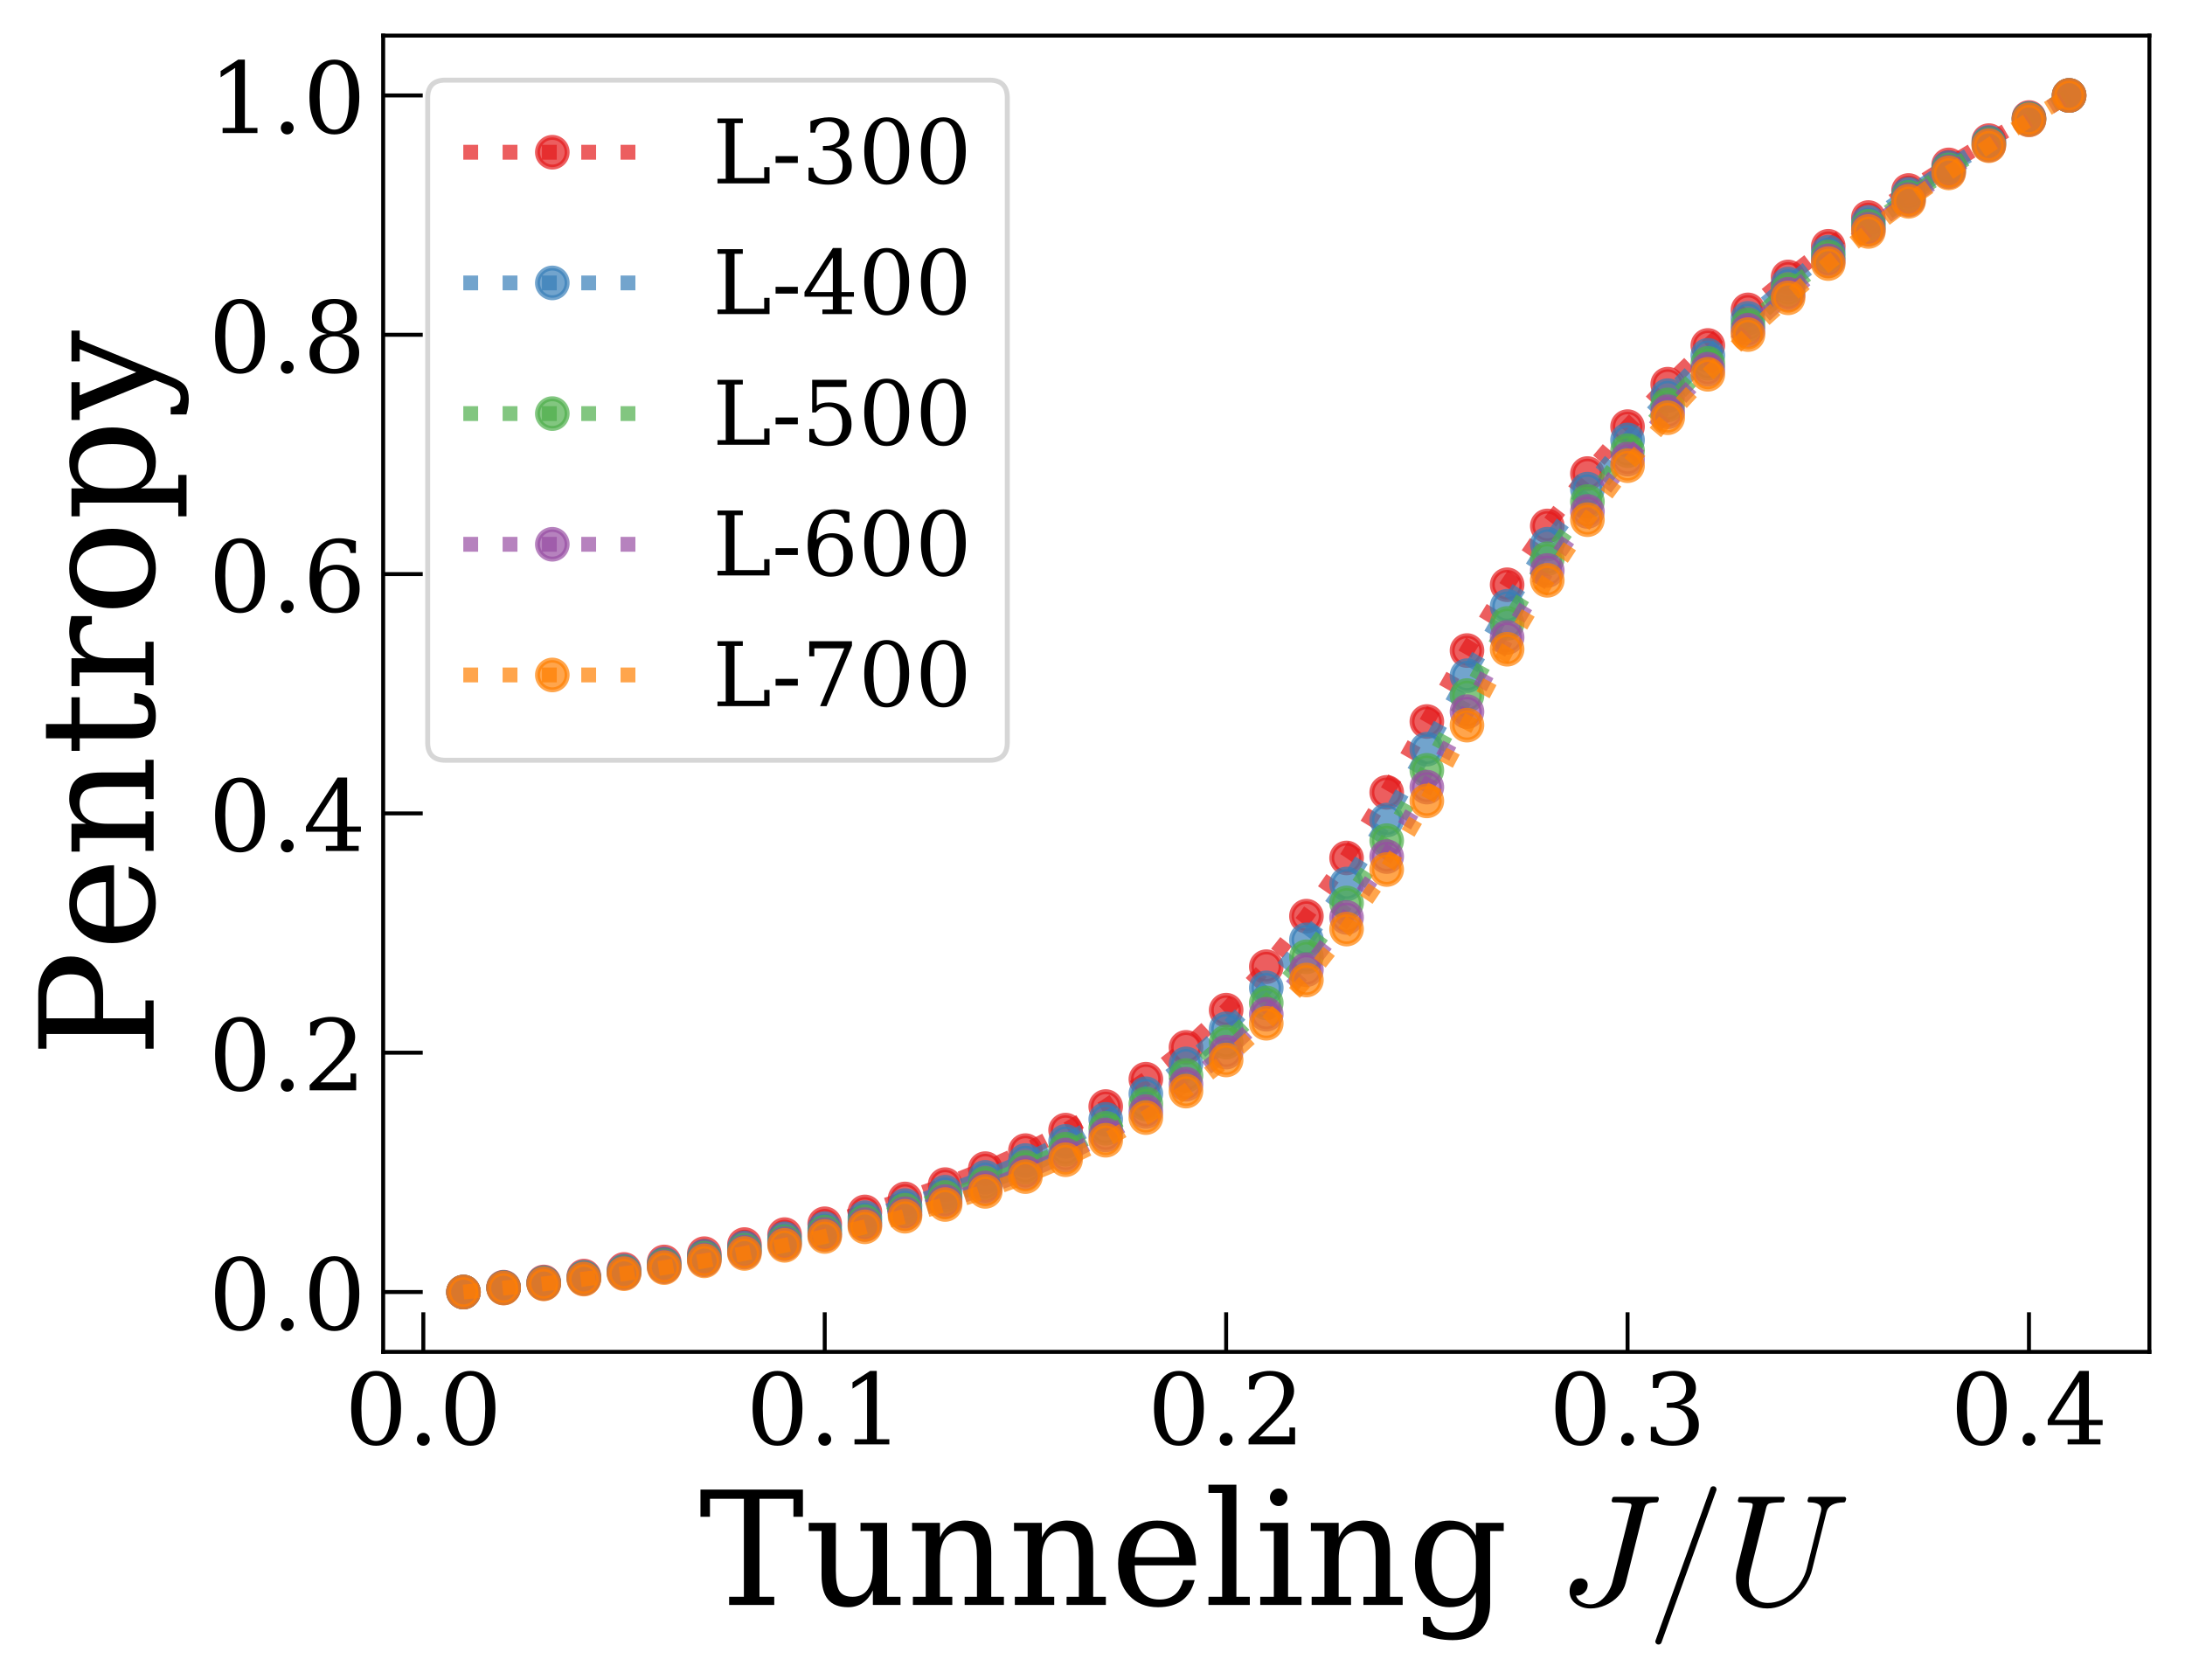 <?xml version="1.0" encoding="utf-8" standalone="no"?>
<!DOCTYPE svg PUBLIC "-//W3C//DTD SVG 1.1//EN"
  "http://www.w3.org/Graphics/SVG/1.1/DTD/svg11.dtd">
<!-- Created with matplotlib (https://matplotlib.org/) -->
<svg height="339.688pt" version="1.1" viewBox="0 0 441.796 339.688" width="441.796pt" xmlns="http://www.w3.org/2000/svg" xmlns:xlink="http://www.w3.org/1999/xlink">
 <defs>
  <style type="text/css">
*{stroke-linecap:butt;stroke-linejoin:round;}
  </style>
 </defs>
 <g id="figure_1">
  <g id="patch_1">
   <path d="M 0 339.688 
L 441.796 339.688 
L 441.796 0 
L 0 0 
z
" style="fill:#ffffff;"/>
  </g>
  <g id="axes_1">
   <g id="patch_2">
    <path d="M 77.476 273.312 
L 434.596 273.312 
L 434.596 7.2 
L 77.476 7.2 
z
" style="fill:#ffffff;"/>
   </g>
   <g id="matplotlib.axis_1">
    <g id="xtick_1">
     <g id="line2d_1">
      <defs>
       <path d="M 0 0 
L 0 -8 
" id="mb6c90834af" style="stroke:#000000;stroke-width:0.8;"/>
      </defs>
      <g>
       <use style="stroke:#000000;stroke-width:0.8;" x="85.593" xlink:href="#mb6c90834af" y="273.312"/>
      </g>
     </g>
     <g id="text_1">
      <!-- 0.0 -->
      <defs>
       <path d="M 31.781 3.422 
Q 39.266 3.422 42.969 11.625 
Q 46.688 19.828 46.688 36.375 
Q 46.688 52.984 42.969 61.188 
Q 39.266 69.391 31.781 69.391 
Q 24.312 69.391 20.594 61.188 
Q 16.891 52.984 16.891 36.375 
Q 16.891 19.828 20.594 11.625 
Q 24.312 3.422 31.781 3.422 
z
M 31.781 -1.422 
Q 19.922 -1.422 13.25 8.531 
Q 6.594 18.5 6.594 36.375 
Q 6.594 54.297 13.25 64.25 
Q 19.922 74.219 31.781 74.219 
Q 43.703 74.219 50.344 64.25 
Q 56.984 54.297 56.984 36.375 
Q 56.984 18.5 50.344 8.531 
Q 43.703 -1.422 31.781 -1.422 
z
" id="DejaVuSerif-48"/>
       <path d="M 9.422 5.078 
Q 9.422 7.812 11.281 9.719 
Q 13.141 11.625 15.922 11.625 
Q 18.609 11.625 20.5 9.719 
Q 22.406 7.812 22.406 5.078 
Q 22.406 2.391 20.5 0.484 
Q 18.609 -1.422 15.922 -1.422 
Q 13.141 -1.422 11.281 0.453 
Q 9.422 2.344 9.422 5.078 
z
" id="DejaVuSerif-46"/>
      </defs>
      <g transform="translate(69.689 292.009)scale(0.2 -0.2)">
       <use xlink:href="#DejaVuSerif-48"/>
       <use x="63.623" xlink:href="#DejaVuSerif-46"/>
       <use x="95.41" xlink:href="#DejaVuSerif-48"/>
      </g>
     </g>
    </g>
    <g id="xtick_2">
     <g id="line2d_2">
      <g>
       <use style="stroke:#000000;stroke-width:0.8;" x="166.756" xlink:href="#mb6c90834af" y="273.312"/>
      </g>
     </g>
     <g id="text_2">
      <!-- 0.1 -->
      <defs>
       <path d="M 14.203 0 
L 14.203 5.172 
L 26.906 5.172 
L 26.906 65.828 
L 12.203 56.297 
L 12.203 62.703 
L 29.984 74.219 
L 36.719 74.219 
L 36.719 5.172 
L 49.422 5.172 
L 49.422 0 
z
" id="DejaVuSerif-49"/>
      </defs>
      <g transform="translate(150.853 292.009)scale(0.2 -0.2)">
       <use xlink:href="#DejaVuSerif-48"/>
       <use x="63.623" xlink:href="#DejaVuSerif-46"/>
       <use x="95.41" xlink:href="#DejaVuSerif-49"/>
      </g>
     </g>
    </g>
    <g id="xtick_3">
     <g id="line2d_3">
      <g>
       <use style="stroke:#000000;stroke-width:0.8;" x="247.92" xlink:href="#mb6c90834af" y="273.312"/>
      </g>
     </g>
     <g id="text_3">
      <!-- 0.2 -->
      <defs>
       <path d="M 12.797 55.516 
L 7.328 55.516 
L 7.328 68.5 
Q 12.547 71.297 17.844 72.75 
Q 23.141 74.219 28.219 74.219 
Q 39.594 74.219 46.188 68.703 
Q 52.781 63.188 52.781 53.719 
Q 52.781 43.016 37.844 28.125 
Q 36.672 27 36.078 26.422 
L 17.672 8.016 
L 48.094 8.016 
L 48.094 17 
L 53.812 17 
L 53.812 0 
L 6.781 0 
L 6.781 5.328 
L 28.906 27.391 
Q 36.234 34.719 39.359 40.844 
Q 42.484 46.969 42.484 53.719 
Q 42.484 61.078 38.641 65.234 
Q 34.812 69.391 28.078 69.391 
Q 21.094 69.391 17.281 65.922 
Q 13.484 62.453 12.797 55.516 
z
" id="DejaVuSerif-50"/>
      </defs>
      <g transform="translate(232.017 292.009)scale(0.2 -0.2)">
       <use xlink:href="#DejaVuSerif-48"/>
       <use x="63.623" xlink:href="#DejaVuSerif-46"/>
       <use x="95.41" xlink:href="#DejaVuSerif-50"/>
      </g>
     </g>
    </g>
    <g id="xtick_4">
     <g id="line2d_4">
      <g>
       <use style="stroke:#000000;stroke-width:0.8;" x="329.084" xlink:href="#mb6c90834af" y="273.312"/>
      </g>
     </g>
     <g id="text_4">
      <!-- 0.3 -->
      <defs>
       <path d="M 9.719 69.828 
Q 15.438 71.969 20.672 73.094 
Q 25.922 74.219 30.516 74.219 
Q 41.219 74.219 47.219 69.594 
Q 53.219 64.984 53.219 56.781 
Q 53.219 50.203 49.062 45.781 
Q 44.922 41.359 37.312 39.797 
Q 46.297 38.531 51.25 33.281 
Q 56.203 28.031 56.203 19.672 
Q 56.203 9.469 49.344 4.016 
Q 42.484 -1.422 29.594 -1.422 
Q 23.875 -1.422 18.422 -0.188 
Q 12.984 1.031 7.625 3.516 
L 7.625 17.672 
L 13.094 17.672 
Q 13.578 10.641 17.828 7.031 
Q 22.078 3.422 29.781 3.422 
Q 37.25 3.422 41.578 7.734 
Q 45.906 12.062 45.906 19.578 
Q 45.906 28.172 41.453 32.594 
Q 37.016 37.016 28.422 37.016 
L 23.781 37.016 
L 23.781 42 
L 26.219 42 
Q 34.766 42 39.031 45.531 
Q 43.312 49.078 43.312 56.203 
Q 43.312 62.594 39.797 65.984 
Q 36.281 69.391 29.688 69.391 
Q 23.094 69.391 19.453 66.266 
Q 15.828 63.141 15.188 56.984 
L 9.719 56.984 
z
" id="DejaVuSerif-51"/>
      </defs>
      <g transform="translate(313.18 292.009)scale(0.2 -0.2)">
       <use xlink:href="#DejaVuSerif-48"/>
       <use x="63.623" xlink:href="#DejaVuSerif-46"/>
       <use x="95.41" xlink:href="#DejaVuSerif-51"/>
      </g>
     </g>
    </g>
    <g id="xtick_5">
     <g id="line2d_5">
      <g>
       <use style="stroke:#000000;stroke-width:0.8;" x="410.247" xlink:href="#mb6c90834af" y="273.312"/>
      </g>
     </g>
     <g id="text_5">
      <!-- 0.4 -->
      <defs>
       <path d="M 34.906 24.703 
L 34.906 63.484 
L 10.016 24.703 
z
M 56.391 0 
L 23.188 0 
L 23.188 5.172 
L 34.906 5.172 
L 34.906 19.484 
L 3.078 19.484 
L 3.078 24.812 
L 35.016 74.219 
L 44.672 74.219 
L 44.672 24.703 
L 58.594 24.703 
L 58.594 19.484 
L 44.672 19.484 
L 44.672 5.172 
L 56.391 5.172 
z
" id="DejaVuSerif-52"/>
      </defs>
      <g transform="translate(394.344 292.009)scale(0.2 -0.2)">
       <use xlink:href="#DejaVuSerif-48"/>
       <use x="63.623" xlink:href="#DejaVuSerif-46"/>
       <use x="95.41" xlink:href="#DejaVuSerif-52"/>
      </g>
     </g>
    </g>
    <g id="text_6">
     <!-- Tunneling $J/U$ -->
     <defs>
      <path d="M 19.094 0 
L 19.094 5.172 
L 28.422 5.172 
L 28.422 67.094 
L 6.984 67.094 
L 6.984 55.719 
L 0.984 55.719 
L 0.984 72.906 
L 65.719 72.906 
L 65.719 55.719 
L 59.719 55.719 
L 59.719 67.094 
L 38.281 67.094 
L 38.281 5.172 
L 47.609 5.172 
L 47.609 0 
z
" id="DejaVuSerif-84"/>
      <path d="M 35.406 51.906 
L 52.203 51.906 
L 52.203 5.172 
L 60.688 5.172 
L 60.688 0 
L 43.219 0 
L 43.219 9.188 
Q 40.719 4 36.766 1.281 
Q 32.812 -1.422 27.594 -1.422 
Q 18.953 -1.422 14.875 3.484 
Q 10.797 8.406 10.797 18.891 
L 10.797 46.688 
L 2.688 46.688 
L 2.688 51.906 
L 19.828 51.906 
L 19.828 21.688 
Q 19.828 12.203 22.141 8.688 
Q 24.469 5.172 30.422 5.172 
Q 36.672 5.172 39.938 9.766 
Q 43.219 14.359 43.219 23.094 
L 43.219 46.688 
L 35.406 46.688 
z
" id="DejaVuSerif-117"/>
      <path d="M 4.109 0 
L 4.109 5.172 
L 12.203 5.172 
L 12.203 46.688 
L 3.609 46.688 
L 3.609 51.906 
L 21.188 51.906 
L 21.188 42.672 
Q 23.688 47.953 27.656 50.641 
Q 31.641 53.328 36.922 53.328 
Q 45.516 53.328 49.562 48.391 
Q 53.609 43.453 53.609 33.016 
L 53.609 5.172 
L 61.625 5.172 
L 61.625 0 
L 36.812 0 
L 36.812 5.172 
L 44.578 5.172 
L 44.578 30.172 
Q 44.578 39.703 42.234 43.234 
Q 39.891 46.781 33.984 46.781 
Q 27.734 46.781 24.453 42.203 
Q 21.188 37.641 21.188 28.906 
L 21.188 5.172 
L 29 5.172 
L 29 0 
z
" id="DejaVuSerif-110"/>
      <path d="M 54.203 25 
L 15.484 25 
L 15.484 24.609 
Q 15.484 14.109 19.438 8.766 
Q 23.391 3.422 31.109 3.422 
Q 37.016 3.422 40.797 6.516 
Q 44.578 9.625 46.094 15.719 
L 53.328 15.719 
Q 51.172 7.172 45.375 2.875 
Q 39.594 -1.422 30.172 -1.422 
Q 18.797 -1.422 11.891 6.078 
Q 4.984 13.578 4.984 25.984 
Q 4.984 38.281 11.766 45.797 
Q 18.562 53.328 29.594 53.328 
Q 41.359 53.328 47.656 46.062 
Q 53.953 38.812 54.203 25 
z
M 43.609 30.172 
Q 43.312 39.266 39.766 43.875 
Q 36.234 48.484 29.594 48.484 
Q 23.391 48.484 19.828 43.844 
Q 16.266 39.203 15.484 30.172 
z
" id="DejaVuSerif-101"/>
      <path d="M 20.516 5.172 
L 29 5.172 
L 29 0 
L 2.875 0 
L 2.875 5.172 
L 11.531 5.172 
L 11.531 70.797 
L 2.875 70.797 
L 2.875 75.984 
L 20.516 75.984 
z
" id="DejaVuSerif-108"/>
      <path d="M 9.719 68.016 
Q 9.719 70.266 11.344 71.922 
Q 12.984 73.578 15.281 73.578 
Q 17.531 73.578 19.156 71.922 
Q 20.797 70.266 20.797 68.016 
Q 20.797 65.719 19.188 64.109 
Q 17.578 62.5 15.281 62.5 
Q 12.984 62.5 11.344 64.109 
Q 9.719 65.719 9.719 68.016 
z
M 21.188 5.172 
L 29.688 5.172 
L 29.688 0 
L 3.609 0 
L 3.609 5.172 
L 12.203 5.172 
L 12.203 46.688 
L 3.609 46.688 
L 3.609 51.906 
L 21.188 51.906 
z
" id="DejaVuSerif-105"/>
      <path d="M 52.484 46.688 
L 52.484 1.125 
Q 52.484 -10.062 46.328 -16.141 
Q 40.188 -22.219 28.812 -22.219 
Q 23.688 -22.219 19 -21.281 
Q 14.312 -20.359 10.016 -18.5 
L 10.016 -7.625 
L 14.703 -7.625 
Q 15.578 -12.703 18.844 -15.047 
Q 22.125 -17.391 28.219 -17.391 
Q 36.141 -17.391 39.812 -12.922 
Q 43.5 -8.453 43.5 1.125 
L 43.5 8.109 
Q 40.875 3.219 36.797 0.891 
Q 32.719 -1.422 26.703 -1.422 
Q 17.141 -1.422 11.062 6.172 
Q 4.984 13.766 4.984 25.984 
Q 4.984 38.188 11.031 45.75 
Q 17.094 53.328 26.703 53.328 
Q 32.719 53.328 36.797 51 
Q 40.875 48.688 43.5 43.797 
L 43.5 51.906 
L 61.078 51.906 
L 61.078 46.688 
z
M 43.5 28.516 
Q 43.5 37.844 39.906 42.766 
Q 36.328 47.703 29.5 47.703 
Q 22.562 47.703 19.016 42.234 
Q 15.484 36.766 15.484 25.984 
Q 15.484 15.234 19.016 9.719 
Q 22.562 4.203 29.5 4.203 
Q 36.328 4.203 39.906 9.109 
Q 43.5 14.016 43.5 23.391 
z
" id="DejaVuSerif-103"/>
      <path id="DejaVuSerif-32"/>
      <path d="M 10.891 6 
Q 11.859 3.219 14.5 1.797 
Q 17.141 0.391 20.219 0.391 
Q 23.344 0.391 26.25 2.562 
Q 29.156 4.734 31.172 8 
Q 33.203 11.281 33.984 14.5 
L 45.797 61.812 
Q 45.906 62.203 45.922 62.391 
Q 45.953 62.594 46 62.797 
Q 46 63.875 45.219 64.109 
Q 42.578 64.797 34.516 64.797 
Q 33.5 64.797 33.5 66.109 
Q 33.688 66.891 33.812 67.328 
Q 33.938 67.781 34.25 68.047 
Q 34.578 68.312 35.203 68.312 
L 62.312 68.312 
Q 63.281 68.312 63.281 67 
Q 62.891 64.797 62.016 64.797 
Q 58.5 64.797 56.688 64.25 
Q 54.891 63.719 54.203 61.375 
L 42.391 14.109 
Q 41.266 9.469 37.812 5.734 
Q 34.375 2 29.641 -0.094 
Q 24.906 -2.203 20.125 -2.203 
Q 14.844 -2.203 10.859 0.719 
Q 6.891 3.656 6.891 8.688 
Q 6.891 12.016 8.688 14.406 
Q 10.5 16.797 13.812 16.797 
Q 15.719 16.797 17.016 15.625 
Q 18.312 14.453 18.312 12.594 
Q 18.312 9.906 16.312 7.906 
Q 14.312 5.906 11.625 5.906 
Q 11.078 5.906 10.891 6 
z
" id="Cmmi10-74"/>
      <path d="M 5.609 -23 
Q 5.609 -22.703 5.719 -22.609 
L 40.484 73.781 
Q 40.672 74.359 41.156 74.672 
Q 41.656 75 42.281 75 
Q 43.172 75 43.719 74.453 
Q 44.281 73.922 44.281 73 
L 44.281 72.609 
L 9.516 -23.781 
Q 8.938 -25 7.625 -25 
Q 6.781 -25 6.188 -24.406 
Q 5.609 -23.828 5.609 -23 
z
" id="Cmmi10-61"/>
      <path d="M 14.703 13.922 
Q 14.703 10.25 16.141 7.375 
Q 17.578 4.5 20.312 2.906 
Q 23.047 1.312 26.703 1.312 
Q 31 1.312 35.078 3.062 
Q 39.156 4.828 42.422 7.953 
Q 45.703 11.078 48.016 15.078 
Q 50.344 19.094 51.312 23 
L 60.297 59.078 
Q 60.5 60.156 60.5 60.594 
Q 60.5 64.797 52.781 64.797 
Q 51.812 64.797 51.812 66.109 
Q 52.156 67.391 52.344 67.844 
Q 52.547 68.312 53.516 68.312 
L 75.203 68.312 
Q 75.641 68.312 75.922 67.875 
Q 76.219 67.438 76.219 67 
Q 76.219 66.938 76.016 66.234 
Q 75.828 65.531 75.562 65.156 
Q 75.297 64.797 74.906 64.797 
Q 65.328 64.797 63.812 58.688 
L 54.781 22.609 
Q 53.656 17.922 51 13.5 
Q 48.344 9.078 44.453 5.484 
Q 40.578 1.906 35.906 -0.141 
Q 31.25 -2.203 26.422 -2.203 
Q 20.906 -2.203 16.328 0.219 
Q 11.766 2.641 9.172 6.984 
Q 6.594 11.328 6.594 17 
Q 6.594 20.266 7.328 23 
L 17 61.812 
Q 17.188 62.797 17.188 63.188 
Q 17.188 64.266 16.016 64.406 
Q 14.109 64.797 8.797 64.797 
Q 7.812 64.797 7.812 66.109 
Q 8.156 67.391 8.344 67.844 
Q 8.547 68.312 9.516 68.312 
L 36.375 68.312 
Q 37.406 68.312 37.406 67 
Q 37.359 66.75 37.203 66.156 
Q 37.062 65.578 36.812 65.188 
Q 36.578 64.797 36.078 64.797 
Q 29.984 64.797 27.594 64.109 
Q 26.266 63.625 25.688 61.375 
L 16.016 22.609 
Q 14.703 17.328 14.703 13.922 
z
" id="Cmmi10-85"/>
     </defs>
     <g transform="translate(141.316 324.488)scale(0.32 -0.32)">
      <use transform="translate(0 0.016)" xlink:href="#DejaVuSerif-84"/>
      <use transform="translate(66.699 0.016)" xlink:href="#DejaVuSerif-117"/>
      <use transform="translate(131.104 0.016)" xlink:href="#DejaVuSerif-110"/>
      <use transform="translate(195.508 0.016)" xlink:href="#DejaVuSerif-110"/>
      <use transform="translate(259.912 0.016)" xlink:href="#DejaVuSerif-101"/>
      <use transform="translate(319.092 0.016)" xlink:href="#DejaVuSerif-108"/>
      <use transform="translate(351.074 0.016)" xlink:href="#DejaVuSerif-105"/>
      <use transform="translate(383.057 0.016)" xlink:href="#DejaVuSerif-110"/>
      <use transform="translate(447.461 0.016)" xlink:href="#DejaVuSerif-103"/>
      <use transform="translate(511.475 0.016)" xlink:href="#DejaVuSerif-32"/>
      <use transform="translate(543.262 0.016)" xlink:href="#Cmmi10-74"/>
      <use transform="translate(598.682 0.016)" xlink:href="#Cmmi10-61"/>
      <use transform="translate(648.682 0.016)" xlink:href="#Cmmi10-85"/>
     </g>
    </g>
   </g>
   <g id="matplotlib.axis_2">
    <g id="ytick_1">
     <g id="line2d_6">
      <defs>
       <path d="M 0 0 
L 8 0 
" id="m6984afa1f7" style="stroke:#000000;stroke-width:0.8;"/>
      </defs>
      <g>
       <use style="stroke:#000000;stroke-width:0.8;" x="77.476" xlink:href="#m6984afa1f7" y="261.216"/>
      </g>
     </g>
     <g id="text_7">
      <!-- 0.0 -->
      <g transform="translate(42.17 268.814)scale(0.2 -0.2)">
       <use xlink:href="#DejaVuSerif-48"/>
       <use x="63.623" xlink:href="#DejaVuSerif-46"/>
       <use x="95.41" xlink:href="#DejaVuSerif-48"/>
      </g>
     </g>
    </g>
    <g id="ytick_2">
     <g id="line2d_7">
      <g>
       <use style="stroke:#000000;stroke-width:0.8;" x="77.476" xlink:href="#m6984afa1f7" y="212.832"/>
      </g>
     </g>
     <g id="text_8">
      <!-- 0.2 -->
      <g transform="translate(42.17 220.43)scale(0.2 -0.2)">
       <use xlink:href="#DejaVuSerif-48"/>
       <use x="63.623" xlink:href="#DejaVuSerif-46"/>
       <use x="95.41" xlink:href="#DejaVuSerif-50"/>
      </g>
     </g>
    </g>
    <g id="ytick_3">
     <g id="line2d_8">
      <g>
       <use style="stroke:#000000;stroke-width:0.8;" x="77.476" xlink:href="#m6984afa1f7" y="164.448"/>
      </g>
     </g>
     <g id="text_9">
      <!-- 0.4 -->
      <g transform="translate(42.17 172.046)scale(0.2 -0.2)">
       <use xlink:href="#DejaVuSerif-48"/>
       <use x="63.623" xlink:href="#DejaVuSerif-46"/>
       <use x="95.41" xlink:href="#DejaVuSerif-52"/>
      </g>
     </g>
    </g>
    <g id="ytick_4">
     <g id="line2d_9">
      <g>
       <use style="stroke:#000000;stroke-width:0.8;" x="77.476" xlink:href="#m6984afa1f7" y="116.064"/>
      </g>
     </g>
     <g id="text_10">
      <!-- 0.6 -->
      <defs>
       <path d="M 32.719 3.422 
Q 39.594 3.422 43.297 8.469 
Q 47.016 13.531 47.016 23 
Q 47.016 32.469 43.297 37.516 
Q 39.594 42.578 32.719 42.578 
Q 25.734 42.578 22.062 37.688 
Q 18.406 32.812 18.406 23.578 
Q 18.406 13.875 22.109 8.641 
Q 25.828 3.422 32.719 3.422 
z
M 16.797 40.141 
Q 20.125 43.797 24.312 45.594 
Q 28.516 47.406 33.797 47.406 
Q 44.672 47.406 51 40.859 
Q 57.328 34.328 57.328 23 
Q 57.328 11.922 50.516 5.25 
Q 43.703 -1.422 32.328 -1.422 
Q 19.969 -1.422 13.328 7.781 
Q 6.688 17 6.688 34.078 
Q 6.688 53.219 14.547 63.719 
Q 22.406 74.219 36.719 74.219 
Q 40.578 74.219 44.828 73.484 
Q 49.078 72.75 53.516 71.297 
L 53.516 59.281 
L 48 59.281 
Q 47.406 64.203 44.234 66.797 
Q 41.062 69.391 35.688 69.391 
Q 26.219 69.391 21.578 62.203 
Q 16.938 55.031 16.797 40.141 
z
" id="DejaVuSerif-54"/>
      </defs>
      <g transform="translate(42.17 123.662)scale(0.2 -0.2)">
       <use xlink:href="#DejaVuSerif-48"/>
       <use x="63.623" xlink:href="#DejaVuSerif-46"/>
       <use x="95.41" xlink:href="#DejaVuSerif-54"/>
      </g>
     </g>
    </g>
    <g id="ytick_5">
     <g id="line2d_10">
      <g>
       <use style="stroke:#000000;stroke-width:0.8;" x="77.476" xlink:href="#m6984afa1f7" y="67.68"/>
      </g>
     </g>
     <g id="text_11">
      <!-- 0.8 -->
      <defs>
       <path d="M 46.578 19.922 
Q 46.578 27.734 42.688 32.047 
Q 38.812 36.375 31.781 36.375 
Q 24.75 36.375 20.875 32.047 
Q 17 27.734 17 19.922 
Q 17 12.062 20.875 7.734 
Q 24.75 3.422 31.781 3.422 
Q 38.812 3.422 42.688 7.734 
Q 46.578 12.062 46.578 19.922 
z
M 44.578 55.328 
Q 44.578 61.969 41.203 65.672 
Q 37.844 69.391 31.781 69.391 
Q 25.781 69.391 22.391 65.672 
Q 19 61.969 19 55.328 
Q 19 48.641 22.391 44.922 
Q 25.781 41.219 31.781 41.219 
Q 37.844 41.219 41.203 44.922 
Q 44.578 48.641 44.578 55.328 
z
M 39.312 38.812 
Q 47.609 37.703 52.25 32.688 
Q 56.891 27.688 56.891 19.922 
Q 56.891 9.672 50.391 4.125 
Q 43.891 -1.422 31.781 -1.422 
Q 19.734 -1.422 13.203 4.125 
Q 6.688 9.672 6.688 19.922 
Q 6.688 27.688 11.328 32.688 
Q 15.969 37.703 24.312 38.812 
Q 16.938 40.141 13 44.406 
Q 9.078 48.688 9.078 55.328 
Q 9.078 64.109 15.125 69.156 
Q 21.188 74.219 31.781 74.219 
Q 42.391 74.219 48.438 69.156 
Q 54.5 64.109 54.5 55.328 
Q 54.5 48.688 50.562 44.406 
Q 46.625 40.141 39.312 38.812 
z
" id="DejaVuSerif-56"/>
      </defs>
      <g transform="translate(42.17 75.278)scale(0.2 -0.2)">
       <use xlink:href="#DejaVuSerif-48"/>
       <use x="63.623" xlink:href="#DejaVuSerif-46"/>
       <use x="95.41" xlink:href="#DejaVuSerif-56"/>
      </g>
     </g>
    </g>
    <g id="ytick_6">
     <g id="line2d_11">
      <g>
       <use style="stroke:#000000;stroke-width:0.8;" x="77.476" xlink:href="#m6984afa1f7" y="19.296"/>
      </g>
     </g>
     <g id="text_12">
      <!-- 1.0 -->
      <g transform="translate(42.17 26.894)scale(0.2 -0.2)">
       <use xlink:href="#DejaVuSerif-49"/>
       <use x="63.623" xlink:href="#DejaVuSerif-46"/>
       <use x="95.41" xlink:href="#DejaVuSerif-48"/>
      </g>
     </g>
    </g>
    <g id="text_13">
     <!-- Pentropy -->
     <defs>
      <path d="M 24.703 37.109 
L 37.594 37.109 
Q 44.875 37.109 48.672 41.031 
Q 52.484 44.969 52.484 52.391 
Q 52.484 59.859 48.672 63.766 
Q 44.875 67.672 37.594 67.672 
L 24.703 67.672 
z
M 5.516 0 
L 5.516 5.172 
L 14.797 5.172 
L 14.797 67.672 
L 5.516 67.672 
L 5.516 72.906 
L 39.984 72.906 
Q 50.922 72.906 57.312 67.359 
Q 63.719 61.812 63.719 52.391 
Q 63.719 43.016 57.312 37.453 
Q 50.922 31.891 39.984 31.891 
L 24.703 31.891 
L 24.703 5.172 
L 35.984 5.172 
L 35.984 0 
z
" id="DejaVuSerif-80"/>
      <path d="M 10.797 46.688 
L 2.875 46.688 
L 2.875 51.906 
L 10.797 51.906 
L 10.797 68.016 
L 19.828 68.016 
L 19.828 51.906 
L 36.719 51.906 
L 36.719 46.688 
L 19.828 46.688 
L 19.828 13.719 
Q 19.828 7.125 21.094 5.266 
Q 22.359 3.422 25.781 3.422 
Q 29.297 3.422 30.906 5.484 
Q 32.516 7.562 32.625 12.203 
L 39.406 12.203 
Q 39.016 5.125 35.547 1.844 
Q 32.078 -1.422 25 -1.422 
Q 17.234 -1.422 14.016 2.016 
Q 10.797 5.469 10.797 13.719 
z
" id="DejaVuSerif-116"/>
      <path d="M 47.797 52 
L 47.797 39.016 
L 42.625 39.016 
Q 42.391 42.875 40.484 44.781 
Q 38.578 46.688 34.906 46.688 
Q 28.266 46.688 24.719 42.094 
Q 21.188 37.5 21.188 28.906 
L 21.188 5.172 
L 31.594 5.172 
L 31.594 0 
L 4.109 0 
L 4.109 5.172 
L 12.203 5.172 
L 12.203 46.781 
L 3.609 46.781 
L 3.609 51.906 
L 21.188 51.906 
L 21.188 42.672 
Q 23.828 48.094 27.969 50.703 
Q 32.125 53.328 38.094 53.328 
Q 40.281 53.328 42.703 52.984 
Q 45.125 52.641 47.797 52 
z
" id="DejaVuSerif-114"/>
      <path d="M 30.078 3.422 
Q 37.312 3.422 40.984 9.125 
Q 44.672 14.844 44.672 25.984 
Q 44.672 37.109 40.984 42.797 
Q 37.312 48.484 30.078 48.484 
Q 22.859 48.484 19.172 42.797 
Q 15.484 37.109 15.484 25.984 
Q 15.484 14.844 19.188 9.125 
Q 22.906 3.422 30.078 3.422 
z
M 30.078 -1.422 
Q 18.75 -1.422 11.859 6.078 
Q 4.984 13.578 4.984 25.984 
Q 4.984 38.375 11.844 45.844 
Q 18.703 53.328 30.078 53.328 
Q 41.453 53.328 48.312 45.844 
Q 55.172 38.375 55.172 25.984 
Q 55.172 13.578 48.312 6.078 
Q 41.453 -1.422 30.078 -1.422 
z
" id="DejaVuSerif-111"/>
      <path d="M 20.516 28.516 
L 20.516 23.391 
Q 20.516 14.016 24.094 9.109 
Q 27.688 4.203 34.516 4.203 
Q 41.406 4.203 44.938 9.719 
Q 48.484 15.234 48.484 25.984 
Q 48.484 36.766 44.938 42.234 
Q 41.406 47.703 34.516 47.703 
Q 27.688 47.703 24.094 42.766 
Q 20.516 37.844 20.516 28.516 
z
M 11.531 46.688 
L 2.875 46.688 
L 2.875 51.906 
L 20.516 51.906 
L 20.516 43.797 
Q 23.141 48.688 27.219 51 
Q 31.297 53.328 37.312 53.328 
Q 46.875 53.328 52.922 45.75 
Q 58.984 38.188 58.984 25.984 
Q 58.984 13.766 52.922 6.172 
Q 46.875 -1.422 37.312 -1.422 
Q 31.297 -1.422 27.219 0.891 
Q 23.141 3.219 20.516 8.109 
L 20.516 -15.578 
L 29 -15.578 
L 29 -20.797 
L 2.875 -20.797 
L 2.875 -15.578 
L 11.531 -15.578 
z
" id="DejaVuSerif-112"/>
      <path d="M 21.578 -9.516 
L 25 -0.875 
L 5.609 46.688 
L -0.297 46.688 
L -0.297 51.906 
L 23.578 51.906 
L 23.578 46.688 
L 15.281 46.688 
L 29.891 10.984 
L 44.484 46.688 
L 36.719 46.688 
L 36.719 51.906 
L 56.203 51.906 
L 56.203 46.688 
L 50.391 46.688 
L 26.609 -11.719 
Q 24.172 -17.781 21.188 -20 
Q 18.219 -22.219 12.797 -22.219 
Q 10.5 -22.219 8.078 -21.828 
Q 5.672 -21.438 3.219 -20.703 
L 3.219 -10.797 
L 7.812 -10.797 
Q 8.109 -14.109 9.5 -15.547 
Q 10.891 -17 13.812 -17 
Q 16.5 -17 18.141 -15.5 
Q 19.781 -14.016 21.578 -9.516 
z
" id="DejaVuSerif-121"/>
     </defs>
     <g transform="translate(31.06 213.779)rotate(-90)scale(0.32 -0.32)">
      <use xlink:href="#DejaVuSerif-80"/>
      <use x="67.223" xlink:href="#DejaVuSerif-101"/>
      <use x="126.402" xlink:href="#DejaVuSerif-110"/>
      <use x="190.807" xlink:href="#DejaVuSerif-116"/>
      <use x="230.992" xlink:href="#DejaVuSerif-114"/>
      <use x="278.795" xlink:href="#DejaVuSerif-111"/>
      <use x="339" xlink:href="#DejaVuSerif-112"/>
      <use x="403.014" xlink:href="#DejaVuSerif-121"/>
     </g>
    </g>
   </g>
   <g id="line2d_12">
    <path clip-path="url(#p3550c56de3)" d="M 93.709 261.216 
L 101.825 260.228 
L 109.942 259.181 
L 118.058 257.994 
L 126.174 256.647 
L 134.291 255.135 
L 142.407 253.459 
L 150.524 251.616 
L 158.64 249.604 
L 166.756 247.411 
L 174.873 245.018 
L 182.989 242.395 
L 191.105 239.497 
L 199.222 236.266 
L 207.338 232.624 
L 215.454 228.478 
L 223.571 223.71 
L 231.687 218.185 
L 239.804 211.747 
L 247.92 204.225 
L 256.036 195.44 
L 264.153 185.221 
L 272.269 173.455 
L 280.385 160.191 
L 288.502 145.872 
L 296.618 131.524 
L 304.734 118.222 
L 312.851 106.331 
L 320.967 95.74 
L 329.084 86.247 
L 337.2 77.667 
L 345.316 69.842 
L 353.433 62.65 
L 361.549 55.991 
L 369.665 49.789 
L 377.782 43.979 
L 385.898 38.509 
L 394.014 33.337 
L 402.131 28.429 
L 410.247 23.757 
L 418.364 19.296 
" style="fill:none;stroke:#e41a1c;stroke-dasharray:3,4.95;stroke-dashoffset:0;stroke-opacity:0.7;stroke-width:3;"/>
    <defs>
     <path d="M 0 3 
C 0.796 3 1.559 2.684 2.121 2.121 
C 2.684 1.559 3 0.796 3 0 
C 3 -0.796 2.684 -1.559 2.121 -2.121 
C 1.559 -2.684 0.796 -3 0 -3 
C -0.796 -3 -1.559 -2.684 -2.121 -2.121 
C -2.684 -1.559 -3 -0.796 -3 0 
C -3 0.796 -2.684 1.559 -2.121 2.121 
C -1.559 2.684 -0.796 3 0 3 
z
" id="me189a87baa" style="stroke:#e41a1c;stroke-opacity:0.7;"/>
    </defs>
    <g clip-path="url(#p3550c56de3)">
     <use style="fill:#e41a1c;fill-opacity:0.7;stroke:#e41a1c;stroke-opacity:0.7;" x="93.709" xlink:href="#me189a87baa" y="261.216"/>
     <use style="fill:#e41a1c;fill-opacity:0.7;stroke:#e41a1c;stroke-opacity:0.7;" x="101.825" xlink:href="#me189a87baa" y="260.228"/>
     <use style="fill:#e41a1c;fill-opacity:0.7;stroke:#e41a1c;stroke-opacity:0.7;" x="109.942" xlink:href="#me189a87baa" y="259.181"/>
     <use style="fill:#e41a1c;fill-opacity:0.7;stroke:#e41a1c;stroke-opacity:0.7;" x="118.058" xlink:href="#me189a87baa" y="257.994"/>
     <use style="fill:#e41a1c;fill-opacity:0.7;stroke:#e41a1c;stroke-opacity:0.7;" x="126.174" xlink:href="#me189a87baa" y="256.647"/>
     <use style="fill:#e41a1c;fill-opacity:0.7;stroke:#e41a1c;stroke-opacity:0.7;" x="134.291" xlink:href="#me189a87baa" y="255.135"/>
     <use style="fill:#e41a1c;fill-opacity:0.7;stroke:#e41a1c;stroke-opacity:0.7;" x="142.407" xlink:href="#me189a87baa" y="253.459"/>
     <use style="fill:#e41a1c;fill-opacity:0.7;stroke:#e41a1c;stroke-opacity:0.7;" x="150.524" xlink:href="#me189a87baa" y="251.616"/>
     <use style="fill:#e41a1c;fill-opacity:0.7;stroke:#e41a1c;stroke-opacity:0.7;" x="158.64" xlink:href="#me189a87baa" y="249.604"/>
     <use style="fill:#e41a1c;fill-opacity:0.7;stroke:#e41a1c;stroke-opacity:0.7;" x="166.756" xlink:href="#me189a87baa" y="247.411"/>
     <use style="fill:#e41a1c;fill-opacity:0.7;stroke:#e41a1c;stroke-opacity:0.7;" x="174.873" xlink:href="#me189a87baa" y="245.018"/>
     <use style="fill:#e41a1c;fill-opacity:0.7;stroke:#e41a1c;stroke-opacity:0.7;" x="182.989" xlink:href="#me189a87baa" y="242.395"/>
     <use style="fill:#e41a1c;fill-opacity:0.7;stroke:#e41a1c;stroke-opacity:0.7;" x="191.105" xlink:href="#me189a87baa" y="239.497"/>
     <use style="fill:#e41a1c;fill-opacity:0.7;stroke:#e41a1c;stroke-opacity:0.7;" x="199.222" xlink:href="#me189a87baa" y="236.266"/>
     <use style="fill:#e41a1c;fill-opacity:0.7;stroke:#e41a1c;stroke-opacity:0.7;" x="207.338" xlink:href="#me189a87baa" y="232.624"/>
     <use style="fill:#e41a1c;fill-opacity:0.7;stroke:#e41a1c;stroke-opacity:0.7;" x="215.454" xlink:href="#me189a87baa" y="228.478"/>
     <use style="fill:#e41a1c;fill-opacity:0.7;stroke:#e41a1c;stroke-opacity:0.7;" x="223.571" xlink:href="#me189a87baa" y="223.71"/>
     <use style="fill:#e41a1c;fill-opacity:0.7;stroke:#e41a1c;stroke-opacity:0.7;" x="231.687" xlink:href="#me189a87baa" y="218.185"/>
     <use style="fill:#e41a1c;fill-opacity:0.7;stroke:#e41a1c;stroke-opacity:0.7;" x="239.804" xlink:href="#me189a87baa" y="211.747"/>
     <use style="fill:#e41a1c;fill-opacity:0.7;stroke:#e41a1c;stroke-opacity:0.7;" x="247.92" xlink:href="#me189a87baa" y="204.225"/>
     <use style="fill:#e41a1c;fill-opacity:0.7;stroke:#e41a1c;stroke-opacity:0.7;" x="256.036" xlink:href="#me189a87baa" y="195.44"/>
     <use style="fill:#e41a1c;fill-opacity:0.7;stroke:#e41a1c;stroke-opacity:0.7;" x="264.153" xlink:href="#me189a87baa" y="185.221"/>
     <use style="fill:#e41a1c;fill-opacity:0.7;stroke:#e41a1c;stroke-opacity:0.7;" x="272.269" xlink:href="#me189a87baa" y="173.455"/>
     <use style="fill:#e41a1c;fill-opacity:0.7;stroke:#e41a1c;stroke-opacity:0.7;" x="280.385" xlink:href="#me189a87baa" y="160.191"/>
     <use style="fill:#e41a1c;fill-opacity:0.7;stroke:#e41a1c;stroke-opacity:0.7;" x="288.502" xlink:href="#me189a87baa" y="145.872"/>
     <use style="fill:#e41a1c;fill-opacity:0.7;stroke:#e41a1c;stroke-opacity:0.7;" x="296.618" xlink:href="#me189a87baa" y="131.524"/>
     <use style="fill:#e41a1c;fill-opacity:0.7;stroke:#e41a1c;stroke-opacity:0.7;" x="304.734" xlink:href="#me189a87baa" y="118.222"/>
     <use style="fill:#e41a1c;fill-opacity:0.7;stroke:#e41a1c;stroke-opacity:0.7;" x="312.851" xlink:href="#me189a87baa" y="106.331"/>
     <use style="fill:#e41a1c;fill-opacity:0.7;stroke:#e41a1c;stroke-opacity:0.7;" x="320.967" xlink:href="#me189a87baa" y="95.74"/>
     <use style="fill:#e41a1c;fill-opacity:0.7;stroke:#e41a1c;stroke-opacity:0.7;" x="329.084" xlink:href="#me189a87baa" y="86.247"/>
     <use style="fill:#e41a1c;fill-opacity:0.7;stroke:#e41a1c;stroke-opacity:0.7;" x="337.2" xlink:href="#me189a87baa" y="77.667"/>
     <use style="fill:#e41a1c;fill-opacity:0.7;stroke:#e41a1c;stroke-opacity:0.7;" x="345.316" xlink:href="#me189a87baa" y="69.842"/>
     <use style="fill:#e41a1c;fill-opacity:0.7;stroke:#e41a1c;stroke-opacity:0.7;" x="353.433" xlink:href="#me189a87baa" y="62.65"/>
     <use style="fill:#e41a1c;fill-opacity:0.7;stroke:#e41a1c;stroke-opacity:0.7;" x="361.549" xlink:href="#me189a87baa" y="55.991"/>
     <use style="fill:#e41a1c;fill-opacity:0.7;stroke:#e41a1c;stroke-opacity:0.7;" x="369.665" xlink:href="#me189a87baa" y="49.789"/>
     <use style="fill:#e41a1c;fill-opacity:0.7;stroke:#e41a1c;stroke-opacity:0.7;" x="377.782" xlink:href="#me189a87baa" y="43.979"/>
     <use style="fill:#e41a1c;fill-opacity:0.7;stroke:#e41a1c;stroke-opacity:0.7;" x="385.898" xlink:href="#me189a87baa" y="38.509"/>
     <use style="fill:#e41a1c;fill-opacity:0.7;stroke:#e41a1c;stroke-opacity:0.7;" x="394.014" xlink:href="#me189a87baa" y="33.337"/>
     <use style="fill:#e41a1c;fill-opacity:0.7;stroke:#e41a1c;stroke-opacity:0.7;" x="402.131" xlink:href="#me189a87baa" y="28.429"/>
     <use style="fill:#e41a1c;fill-opacity:0.7;stroke:#e41a1c;stroke-opacity:0.7;" x="410.247" xlink:href="#me189a87baa" y="23.757"/>
     <use style="fill:#e41a1c;fill-opacity:0.7;stroke:#e41a1c;stroke-opacity:0.7;" x="418.364" xlink:href="#me189a87baa" y="19.296"/>
    </g>
   </g>
   <g id="line2d_13">
    <path clip-path="url(#p3550c56de3)" d="M 93.709 261.216 
L 101.825 260.3 
L 109.942 259.329 
L 118.058 258.227 
L 126.174 256.977 
L 134.291 255.574 
L 142.407 254.018 
L 150.524 252.307 
L 158.64 250.437 
L 166.756 248.399 
L 174.873 246.174 
L 182.989 243.733 
L 191.105 241.035 
L 199.222 238.024 
L 207.338 234.627 
L 215.454 230.756 
L 223.571 226.299 
L 231.687 221.126 
L 239.804 215.087 
L 247.92 208.011 
L 256.036 199.714 
L 264.153 190.005 
L 272.269 178.719 
L 280.385 165.79 
L 288.502 151.455 
L 296.618 136.605 
L 304.734 122.572 
L 312.851 110.018 
L 320.967 98.885 
L 329.084 88.946 
L 337.2 79.99 
L 345.316 71.84 
L 353.433 64.36 
L 361.549 57.439 
L 369.665 50.997 
L 377.782 44.962 
L 385.898 39.279 
L 394.014 33.904 
L 402.131 28.8 
L 410.247 23.94 
L 418.364 19.296 
" style="fill:none;stroke:#377eb8;stroke-dasharray:3,4.95;stroke-dashoffset:0;stroke-opacity:0.7;stroke-width:3;"/>
    <defs>
     <path d="M 0 3 
C 0.796 3 1.559 2.684 2.121 2.121 
C 2.684 1.559 3 0.796 3 0 
C 3 -0.796 2.684 -1.559 2.121 -2.121 
C 1.559 -2.684 0.796 -3 0 -3 
C -0.796 -3 -1.559 -2.684 -2.121 -2.121 
C -2.684 -1.559 -3 -0.796 -3 0 
C -3 0.796 -2.684 1.559 -2.121 2.121 
C -1.559 2.684 -0.796 3 0 3 
z
" id="m431750d82a" style="stroke:#377eb8;stroke-opacity:0.7;"/>
    </defs>
    <g clip-path="url(#p3550c56de3)">
     <use style="fill:#377eb8;fill-opacity:0.7;stroke:#377eb8;stroke-opacity:0.7;" x="93.709" xlink:href="#m431750d82a" y="261.216"/>
     <use style="fill:#377eb8;fill-opacity:0.7;stroke:#377eb8;stroke-opacity:0.7;" x="101.825" xlink:href="#m431750d82a" y="260.3"/>
     <use style="fill:#377eb8;fill-opacity:0.7;stroke:#377eb8;stroke-opacity:0.7;" x="109.942" xlink:href="#m431750d82a" y="259.329"/>
     <use style="fill:#377eb8;fill-opacity:0.7;stroke:#377eb8;stroke-opacity:0.7;" x="118.058" xlink:href="#m431750d82a" y="258.227"/>
     <use style="fill:#377eb8;fill-opacity:0.7;stroke:#377eb8;stroke-opacity:0.7;" x="126.174" xlink:href="#m431750d82a" y="256.977"/>
     <use style="fill:#377eb8;fill-opacity:0.7;stroke:#377eb8;stroke-opacity:0.7;" x="134.291" xlink:href="#m431750d82a" y="255.574"/>
     <use style="fill:#377eb8;fill-opacity:0.7;stroke:#377eb8;stroke-opacity:0.7;" x="142.407" xlink:href="#m431750d82a" y="254.018"/>
     <use style="fill:#377eb8;fill-opacity:0.7;stroke:#377eb8;stroke-opacity:0.7;" x="150.524" xlink:href="#m431750d82a" y="252.307"/>
     <use style="fill:#377eb8;fill-opacity:0.7;stroke:#377eb8;stroke-opacity:0.7;" x="158.64" xlink:href="#m431750d82a" y="250.437"/>
     <use style="fill:#377eb8;fill-opacity:0.7;stroke:#377eb8;stroke-opacity:0.7;" x="166.756" xlink:href="#m431750d82a" y="248.399"/>
     <use style="fill:#377eb8;fill-opacity:0.7;stroke:#377eb8;stroke-opacity:0.7;" x="174.873" xlink:href="#m431750d82a" y="246.174"/>
     <use style="fill:#377eb8;fill-opacity:0.7;stroke:#377eb8;stroke-opacity:0.7;" x="182.989" xlink:href="#m431750d82a" y="243.733"/>
     <use style="fill:#377eb8;fill-opacity:0.7;stroke:#377eb8;stroke-opacity:0.7;" x="191.105" xlink:href="#m431750d82a" y="241.035"/>
     <use style="fill:#377eb8;fill-opacity:0.7;stroke:#377eb8;stroke-opacity:0.7;" x="199.222" xlink:href="#m431750d82a" y="238.024"/>
     <use style="fill:#377eb8;fill-opacity:0.7;stroke:#377eb8;stroke-opacity:0.7;" x="207.338" xlink:href="#m431750d82a" y="234.627"/>
     <use style="fill:#377eb8;fill-opacity:0.7;stroke:#377eb8;stroke-opacity:0.7;" x="215.454" xlink:href="#m431750d82a" y="230.756"/>
     <use style="fill:#377eb8;fill-opacity:0.7;stroke:#377eb8;stroke-opacity:0.7;" x="223.571" xlink:href="#m431750d82a" y="226.299"/>
     <use style="fill:#377eb8;fill-opacity:0.7;stroke:#377eb8;stroke-opacity:0.7;" x="231.687" xlink:href="#m431750d82a" y="221.126"/>
     <use style="fill:#377eb8;fill-opacity:0.7;stroke:#377eb8;stroke-opacity:0.7;" x="239.804" xlink:href="#m431750d82a" y="215.087"/>
     <use style="fill:#377eb8;fill-opacity:0.7;stroke:#377eb8;stroke-opacity:0.7;" x="247.92" xlink:href="#m431750d82a" y="208.011"/>
     <use style="fill:#377eb8;fill-opacity:0.7;stroke:#377eb8;stroke-opacity:0.7;" x="256.036" xlink:href="#m431750d82a" y="199.714"/>
     <use style="fill:#377eb8;fill-opacity:0.7;stroke:#377eb8;stroke-opacity:0.7;" x="264.153" xlink:href="#m431750d82a" y="190.005"/>
     <use style="fill:#377eb8;fill-opacity:0.7;stroke:#377eb8;stroke-opacity:0.7;" x="272.269" xlink:href="#m431750d82a" y="178.719"/>
     <use style="fill:#377eb8;fill-opacity:0.7;stroke:#377eb8;stroke-opacity:0.7;" x="280.385" xlink:href="#m431750d82a" y="165.79"/>
     <use style="fill:#377eb8;fill-opacity:0.7;stroke:#377eb8;stroke-opacity:0.7;" x="288.502" xlink:href="#m431750d82a" y="151.455"/>
     <use style="fill:#377eb8;fill-opacity:0.7;stroke:#377eb8;stroke-opacity:0.7;" x="296.618" xlink:href="#m431750d82a" y="136.605"/>
     <use style="fill:#377eb8;fill-opacity:0.7;stroke:#377eb8;stroke-opacity:0.7;" x="304.734" xlink:href="#m431750d82a" y="122.572"/>
     <use style="fill:#377eb8;fill-opacity:0.7;stroke:#377eb8;stroke-opacity:0.7;" x="312.851" xlink:href="#m431750d82a" y="110.018"/>
     <use style="fill:#377eb8;fill-opacity:0.7;stroke:#377eb8;stroke-opacity:0.7;" x="320.967" xlink:href="#m431750d82a" y="98.885"/>
     <use style="fill:#377eb8;fill-opacity:0.7;stroke:#377eb8;stroke-opacity:0.7;" x="329.084" xlink:href="#m431750d82a" y="88.946"/>
     <use style="fill:#377eb8;fill-opacity:0.7;stroke:#377eb8;stroke-opacity:0.7;" x="337.2" xlink:href="#m431750d82a" y="79.99"/>
     <use style="fill:#377eb8;fill-opacity:0.7;stroke:#377eb8;stroke-opacity:0.7;" x="345.316" xlink:href="#m431750d82a" y="71.84"/>
     <use style="fill:#377eb8;fill-opacity:0.7;stroke:#377eb8;stroke-opacity:0.7;" x="353.433" xlink:href="#m431750d82a" y="64.36"/>
     <use style="fill:#377eb8;fill-opacity:0.7;stroke:#377eb8;stroke-opacity:0.7;" x="361.549" xlink:href="#m431750d82a" y="57.439"/>
     <use style="fill:#377eb8;fill-opacity:0.7;stroke:#377eb8;stroke-opacity:0.7;" x="369.665" xlink:href="#m431750d82a" y="50.997"/>
     <use style="fill:#377eb8;fill-opacity:0.7;stroke:#377eb8;stroke-opacity:0.7;" x="377.782" xlink:href="#m431750d82a" y="44.962"/>
     <use style="fill:#377eb8;fill-opacity:0.7;stroke:#377eb8;stroke-opacity:0.7;" x="385.898" xlink:href="#m431750d82a" y="39.279"/>
     <use style="fill:#377eb8;fill-opacity:0.7;stroke:#377eb8;stroke-opacity:0.7;" x="394.014" xlink:href="#m431750d82a" y="33.904"/>
     <use style="fill:#377eb8;fill-opacity:0.7;stroke:#377eb8;stroke-opacity:0.7;" x="402.131" xlink:href="#m431750d82a" y="28.8"/>
     <use style="fill:#377eb8;fill-opacity:0.7;stroke:#377eb8;stroke-opacity:0.7;" x="410.247" xlink:href="#m431750d82a" y="23.94"/>
     <use style="fill:#377eb8;fill-opacity:0.7;stroke:#377eb8;stroke-opacity:0.7;" x="418.364" xlink:href="#m431750d82a" y="19.296"/>
    </g>
   </g>
   <g id="line2d_14">
    <path clip-path="url(#p3550c56de3)" d="M 93.709 261.216 
L 101.825 260.35 
L 109.942 259.431 
L 118.058 258.389 
L 126.174 257.206 
L 134.291 255.878 
L 142.407 254.404 
L 150.524 252.784 
L 158.64 251.014 
L 166.756 249.083 
L 174.873 246.975 
L 182.989 244.661 
L 191.105 242.103 
L 199.222 239.246 
L 207.338 236.023 
L 215.454 232.346 
L 223.571 228.111 
L 231.687 223.19 
L 239.804 217.439 
L 247.92 210.69 
L 256.036 202.757 
L 264.153 193.442 
L 272.269 182.553 
L 280.385 169.955 
L 288.502 155.741 
L 296.618 140.623 
L 304.734 126.044 
L 312.851 112.962 
L 320.967 101.397 
L 329.084 91.107 
L 337.2 81.858 
L 345.316 73.462 
L 353.433 65.685 
L 361.549 58.566 
L 369.665 51.944 
L 377.782 45.737 
L 385.898 39.894 
L 394.014 34.359 
L 402.131 29.098 
L 410.247 24.082 
L 418.364 19.296 
" style="fill:none;stroke:#4daf4a;stroke-dasharray:3,4.95;stroke-dashoffset:0;stroke-opacity:0.7;stroke-width:3;"/>
    <defs>
     <path d="M 0 3 
C 0.796 3 1.559 2.684 2.121 2.121 
C 2.684 1.559 3 0.796 3 0 
C 3 -0.796 2.684 -1.559 2.121 -2.121 
C 1.559 -2.684 0.796 -3 0 -3 
C -0.796 -3 -1.559 -2.684 -2.121 -2.121 
C -2.684 -1.559 -3 -0.796 -3 0 
C -3 0.796 -2.684 1.559 -2.121 2.121 
C -1.559 2.684 -0.796 3 0 3 
z
" id="m591d019147" style="stroke:#4daf4a;stroke-opacity:0.7;"/>
    </defs>
    <g clip-path="url(#p3550c56de3)">
     <use style="fill:#4daf4a;fill-opacity:0.7;stroke:#4daf4a;stroke-opacity:0.7;" x="93.709" xlink:href="#m591d019147" y="261.216"/>
     <use style="fill:#4daf4a;fill-opacity:0.7;stroke:#4daf4a;stroke-opacity:0.7;" x="101.825" xlink:href="#m591d019147" y="260.35"/>
     <use style="fill:#4daf4a;fill-opacity:0.7;stroke:#4daf4a;stroke-opacity:0.7;" x="109.942" xlink:href="#m591d019147" y="259.431"/>
     <use style="fill:#4daf4a;fill-opacity:0.7;stroke:#4daf4a;stroke-opacity:0.7;" x="118.058" xlink:href="#m591d019147" y="258.389"/>
     <use style="fill:#4daf4a;fill-opacity:0.7;stroke:#4daf4a;stroke-opacity:0.7;" x="126.174" xlink:href="#m591d019147" y="257.206"/>
     <use style="fill:#4daf4a;fill-opacity:0.7;stroke:#4daf4a;stroke-opacity:0.7;" x="134.291" xlink:href="#m591d019147" y="255.878"/>
     <use style="fill:#4daf4a;fill-opacity:0.7;stroke:#4daf4a;stroke-opacity:0.7;" x="142.407" xlink:href="#m591d019147" y="254.404"/>
     <use style="fill:#4daf4a;fill-opacity:0.7;stroke:#4daf4a;stroke-opacity:0.7;" x="150.524" xlink:href="#m591d019147" y="252.784"/>
     <use style="fill:#4daf4a;fill-opacity:0.7;stroke:#4daf4a;stroke-opacity:0.7;" x="158.64" xlink:href="#m591d019147" y="251.014"/>
     <use style="fill:#4daf4a;fill-opacity:0.7;stroke:#4daf4a;stroke-opacity:0.7;" x="166.756" xlink:href="#m591d019147" y="249.083"/>
     <use style="fill:#4daf4a;fill-opacity:0.7;stroke:#4daf4a;stroke-opacity:0.7;" x="174.873" xlink:href="#m591d019147" y="246.975"/>
     <use style="fill:#4daf4a;fill-opacity:0.7;stroke:#4daf4a;stroke-opacity:0.7;" x="182.989" xlink:href="#m591d019147" y="244.661"/>
     <use style="fill:#4daf4a;fill-opacity:0.7;stroke:#4daf4a;stroke-opacity:0.7;" x="191.105" xlink:href="#m591d019147" y="242.103"/>
     <use style="fill:#4daf4a;fill-opacity:0.7;stroke:#4daf4a;stroke-opacity:0.7;" x="199.222" xlink:href="#m591d019147" y="239.246"/>
     <use style="fill:#4daf4a;fill-opacity:0.7;stroke:#4daf4a;stroke-opacity:0.7;" x="207.338" xlink:href="#m591d019147" y="236.023"/>
     <use style="fill:#4daf4a;fill-opacity:0.7;stroke:#4daf4a;stroke-opacity:0.7;" x="215.454" xlink:href="#m591d019147" y="232.346"/>
     <use style="fill:#4daf4a;fill-opacity:0.7;stroke:#4daf4a;stroke-opacity:0.7;" x="223.571" xlink:href="#m591d019147" y="228.111"/>
     <use style="fill:#4daf4a;fill-opacity:0.7;stroke:#4daf4a;stroke-opacity:0.7;" x="231.687" xlink:href="#m591d019147" y="223.19"/>
     <use style="fill:#4daf4a;fill-opacity:0.7;stroke:#4daf4a;stroke-opacity:0.7;" x="239.804" xlink:href="#m591d019147" y="217.439"/>
     <use style="fill:#4daf4a;fill-opacity:0.7;stroke:#4daf4a;stroke-opacity:0.7;" x="247.92" xlink:href="#m591d019147" y="210.69"/>
     <use style="fill:#4daf4a;fill-opacity:0.7;stroke:#4daf4a;stroke-opacity:0.7;" x="256.036" xlink:href="#m591d019147" y="202.757"/>
     <use style="fill:#4daf4a;fill-opacity:0.7;stroke:#4daf4a;stroke-opacity:0.7;" x="264.153" xlink:href="#m591d019147" y="193.442"/>
     <use style="fill:#4daf4a;fill-opacity:0.7;stroke:#4daf4a;stroke-opacity:0.7;" x="272.269" xlink:href="#m591d019147" y="182.553"/>
     <use style="fill:#4daf4a;fill-opacity:0.7;stroke:#4daf4a;stroke-opacity:0.7;" x="280.385" xlink:href="#m591d019147" y="169.955"/>
     <use style="fill:#4daf4a;fill-opacity:0.7;stroke:#4daf4a;stroke-opacity:0.7;" x="288.502" xlink:href="#m591d019147" y="155.741"/>
     <use style="fill:#4daf4a;fill-opacity:0.7;stroke:#4daf4a;stroke-opacity:0.7;" x="296.618" xlink:href="#m591d019147" y="140.623"/>
     <use style="fill:#4daf4a;fill-opacity:0.7;stroke:#4daf4a;stroke-opacity:0.7;" x="304.734" xlink:href="#m591d019147" y="126.044"/>
     <use style="fill:#4daf4a;fill-opacity:0.7;stroke:#4daf4a;stroke-opacity:0.7;" x="312.851" xlink:href="#m591d019147" y="112.962"/>
     <use style="fill:#4daf4a;fill-opacity:0.7;stroke:#4daf4a;stroke-opacity:0.7;" x="320.967" xlink:href="#m591d019147" y="101.397"/>
     <use style="fill:#4daf4a;fill-opacity:0.7;stroke:#4daf4a;stroke-opacity:0.7;" x="329.084" xlink:href="#m591d019147" y="91.107"/>
     <use style="fill:#4daf4a;fill-opacity:0.7;stroke:#4daf4a;stroke-opacity:0.7;" x="337.2" xlink:href="#m591d019147" y="81.858"/>
     <use style="fill:#4daf4a;fill-opacity:0.7;stroke:#4daf4a;stroke-opacity:0.7;" x="345.316" xlink:href="#m591d019147" y="73.462"/>
     <use style="fill:#4daf4a;fill-opacity:0.7;stroke:#4daf4a;stroke-opacity:0.7;" x="353.433" xlink:href="#m591d019147" y="65.685"/>
     <use style="fill:#4daf4a;fill-opacity:0.7;stroke:#4daf4a;stroke-opacity:0.7;" x="361.549" xlink:href="#m591d019147" y="58.566"/>
     <use style="fill:#4daf4a;fill-opacity:0.7;stroke:#4daf4a;stroke-opacity:0.7;" x="369.665" xlink:href="#m591d019147" y="51.944"/>
     <use style="fill:#4daf4a;fill-opacity:0.7;stroke:#4daf4a;stroke-opacity:0.7;" x="377.782" xlink:href="#m591d019147" y="45.737"/>
     <use style="fill:#4daf4a;fill-opacity:0.7;stroke:#4daf4a;stroke-opacity:0.7;" x="385.898" xlink:href="#m591d019147" y="39.894"/>
     <use style="fill:#4daf4a;fill-opacity:0.7;stroke:#4daf4a;stroke-opacity:0.7;" x="394.014" xlink:href="#m591d019147" y="34.359"/>
     <use style="fill:#4daf4a;fill-opacity:0.7;stroke:#4daf4a;stroke-opacity:0.7;" x="402.131" xlink:href="#m591d019147" y="29.098"/>
     <use style="fill:#4daf4a;fill-opacity:0.7;stroke:#4daf4a;stroke-opacity:0.7;" x="410.247" xlink:href="#m591d019147" y="24.082"/>
     <use style="fill:#4daf4a;fill-opacity:0.7;stroke:#4daf4a;stroke-opacity:0.7;" x="418.364" xlink:href="#m591d019147" y="19.296"/>
    </g>
   </g>
   <g id="line2d_15">
    <path clip-path="url(#p3550c56de3)" d="M 93.709 261.216 
L 101.825 260.386 
L 109.942 259.506 
L 118.058 258.508 
L 126.174 257.375 
L 134.291 256.102 
L 142.407 254.691 
L 150.524 253.138 
L 158.64 251.441 
L 166.756 249.591 
L 174.873 247.569 
L 182.989 245.35 
L 191.105 242.897 
L 199.222 240.156 
L 207.338 237.063 
L 215.454 233.532 
L 223.571 229.463 
L 231.687 224.734 
L 239.804 219.202 
L 247.92 212.704 
L 256.036 205.054 
L 264.153 196.05 
L 272.269 185.485 
L 280.385 173.183 
L 288.502 159.134 
L 296.618 143.877 
L 304.734 128.868 
L 312.851 115.334 
L 320.967 103.398 
L 329.084 92.813 
L 337.2 83.253 
L 345.316 74.656 
L 353.433 66.775 
L 361.549 59.487 
L 369.665 52.7 
L 377.782 46.336 
L 385.898 40.378 
L 394.014 34.717 
L 402.131 29.344 
L 410.247 24.22 
L 418.364 19.296 
" style="fill:none;stroke:#984ea3;stroke-dasharray:3,4.95;stroke-dashoffset:0;stroke-opacity:0.7;stroke-width:3;"/>
    <defs>
     <path d="M 0 3 
C 0.796 3 1.559 2.684 2.121 2.121 
C 2.684 1.559 3 0.796 3 0 
C 3 -0.796 2.684 -1.559 2.121 -2.121 
C 1.559 -2.684 0.796 -3 0 -3 
C -0.796 -3 -1.559 -2.684 -2.121 -2.121 
C -2.684 -1.559 -3 -0.796 -3 0 
C -3 0.796 -2.684 1.559 -2.121 2.121 
C -1.559 2.684 -0.796 3 0 3 
z
" id="m2d85e1a4a2" style="stroke:#984ea3;stroke-opacity:0.7;"/>
    </defs>
    <g clip-path="url(#p3550c56de3)">
     <use style="fill:#984ea3;fill-opacity:0.7;stroke:#984ea3;stroke-opacity:0.7;" x="93.709" xlink:href="#m2d85e1a4a2" y="261.216"/>
     <use style="fill:#984ea3;fill-opacity:0.7;stroke:#984ea3;stroke-opacity:0.7;" x="101.825" xlink:href="#m2d85e1a4a2" y="260.386"/>
     <use style="fill:#984ea3;fill-opacity:0.7;stroke:#984ea3;stroke-opacity:0.7;" x="109.942" xlink:href="#m2d85e1a4a2" y="259.506"/>
     <use style="fill:#984ea3;fill-opacity:0.7;stroke:#984ea3;stroke-opacity:0.7;" x="118.058" xlink:href="#m2d85e1a4a2" y="258.508"/>
     <use style="fill:#984ea3;fill-opacity:0.7;stroke:#984ea3;stroke-opacity:0.7;" x="126.174" xlink:href="#m2d85e1a4a2" y="257.375"/>
     <use style="fill:#984ea3;fill-opacity:0.7;stroke:#984ea3;stroke-opacity:0.7;" x="134.291" xlink:href="#m2d85e1a4a2" y="256.102"/>
     <use style="fill:#984ea3;fill-opacity:0.7;stroke:#984ea3;stroke-opacity:0.7;" x="142.407" xlink:href="#m2d85e1a4a2" y="254.691"/>
     <use style="fill:#984ea3;fill-opacity:0.7;stroke:#984ea3;stroke-opacity:0.7;" x="150.524" xlink:href="#m2d85e1a4a2" y="253.138"/>
     <use style="fill:#984ea3;fill-opacity:0.7;stroke:#984ea3;stroke-opacity:0.7;" x="158.64" xlink:href="#m2d85e1a4a2" y="251.441"/>
     <use style="fill:#984ea3;fill-opacity:0.7;stroke:#984ea3;stroke-opacity:0.7;" x="166.756" xlink:href="#m2d85e1a4a2" y="249.591"/>
     <use style="fill:#984ea3;fill-opacity:0.7;stroke:#984ea3;stroke-opacity:0.7;" x="174.873" xlink:href="#m2d85e1a4a2" y="247.569"/>
     <use style="fill:#984ea3;fill-opacity:0.7;stroke:#984ea3;stroke-opacity:0.7;" x="182.989" xlink:href="#m2d85e1a4a2" y="245.35"/>
     <use style="fill:#984ea3;fill-opacity:0.7;stroke:#984ea3;stroke-opacity:0.7;" x="191.105" xlink:href="#m2d85e1a4a2" y="242.897"/>
     <use style="fill:#984ea3;fill-opacity:0.7;stroke:#984ea3;stroke-opacity:0.7;" x="199.222" xlink:href="#m2d85e1a4a2" y="240.156"/>
     <use style="fill:#984ea3;fill-opacity:0.7;stroke:#984ea3;stroke-opacity:0.7;" x="207.338" xlink:href="#m2d85e1a4a2" y="237.063"/>
     <use style="fill:#984ea3;fill-opacity:0.7;stroke:#984ea3;stroke-opacity:0.7;" x="215.454" xlink:href="#m2d85e1a4a2" y="233.532"/>
     <use style="fill:#984ea3;fill-opacity:0.7;stroke:#984ea3;stroke-opacity:0.7;" x="223.571" xlink:href="#m2d85e1a4a2" y="229.463"/>
     <use style="fill:#984ea3;fill-opacity:0.7;stroke:#984ea3;stroke-opacity:0.7;" x="231.687" xlink:href="#m2d85e1a4a2" y="224.734"/>
     <use style="fill:#984ea3;fill-opacity:0.7;stroke:#984ea3;stroke-opacity:0.7;" x="239.804" xlink:href="#m2d85e1a4a2" y="219.202"/>
     <use style="fill:#984ea3;fill-opacity:0.7;stroke:#984ea3;stroke-opacity:0.7;" x="247.92" xlink:href="#m2d85e1a4a2" y="212.704"/>
     <use style="fill:#984ea3;fill-opacity:0.7;stroke:#984ea3;stroke-opacity:0.7;" x="256.036" xlink:href="#m2d85e1a4a2" y="205.054"/>
     <use style="fill:#984ea3;fill-opacity:0.7;stroke:#984ea3;stroke-opacity:0.7;" x="264.153" xlink:href="#m2d85e1a4a2" y="196.05"/>
     <use style="fill:#984ea3;fill-opacity:0.7;stroke:#984ea3;stroke-opacity:0.7;" x="272.269" xlink:href="#m2d85e1a4a2" y="185.485"/>
     <use style="fill:#984ea3;fill-opacity:0.7;stroke:#984ea3;stroke-opacity:0.7;" x="280.385" xlink:href="#m2d85e1a4a2" y="173.183"/>
     <use style="fill:#984ea3;fill-opacity:0.7;stroke:#984ea3;stroke-opacity:0.7;" x="288.502" xlink:href="#m2d85e1a4a2" y="159.134"/>
     <use style="fill:#984ea3;fill-opacity:0.7;stroke:#984ea3;stroke-opacity:0.7;" x="296.618" xlink:href="#m2d85e1a4a2" y="143.877"/>
     <use style="fill:#984ea3;fill-opacity:0.7;stroke:#984ea3;stroke-opacity:0.7;" x="304.734" xlink:href="#m2d85e1a4a2" y="128.868"/>
     <use style="fill:#984ea3;fill-opacity:0.7;stroke:#984ea3;stroke-opacity:0.7;" x="312.851" xlink:href="#m2d85e1a4a2" y="115.334"/>
     <use style="fill:#984ea3;fill-opacity:0.7;stroke:#984ea3;stroke-opacity:0.7;" x="320.967" xlink:href="#m2d85e1a4a2" y="103.398"/>
     <use style="fill:#984ea3;fill-opacity:0.7;stroke:#984ea3;stroke-opacity:0.7;" x="329.084" xlink:href="#m2d85e1a4a2" y="92.813"/>
     <use style="fill:#984ea3;fill-opacity:0.7;stroke:#984ea3;stroke-opacity:0.7;" x="337.2" xlink:href="#m2d85e1a4a2" y="83.253"/>
     <use style="fill:#984ea3;fill-opacity:0.7;stroke:#984ea3;stroke-opacity:0.7;" x="345.316" xlink:href="#m2d85e1a4a2" y="74.656"/>
     <use style="fill:#984ea3;fill-opacity:0.7;stroke:#984ea3;stroke-opacity:0.7;" x="353.433" xlink:href="#m2d85e1a4a2" y="66.775"/>
     <use style="fill:#984ea3;fill-opacity:0.7;stroke:#984ea3;stroke-opacity:0.7;" x="361.549" xlink:href="#m2d85e1a4a2" y="59.487"/>
     <use style="fill:#984ea3;fill-opacity:0.7;stroke:#984ea3;stroke-opacity:0.7;" x="369.665" xlink:href="#m2d85e1a4a2" y="52.7"/>
     <use style="fill:#984ea3;fill-opacity:0.7;stroke:#984ea3;stroke-opacity:0.7;" x="377.782" xlink:href="#m2d85e1a4a2" y="46.336"/>
     <use style="fill:#984ea3;fill-opacity:0.7;stroke:#984ea3;stroke-opacity:0.7;" x="385.898" xlink:href="#m2d85e1a4a2" y="40.378"/>
     <use style="fill:#984ea3;fill-opacity:0.7;stroke:#984ea3;stroke-opacity:0.7;" x="394.014" xlink:href="#m2d85e1a4a2" y="34.717"/>
     <use style="fill:#984ea3;fill-opacity:0.7;stroke:#984ea3;stroke-opacity:0.7;" x="402.131" xlink:href="#m2d85e1a4a2" y="29.344"/>
     <use style="fill:#984ea3;fill-opacity:0.7;stroke:#984ea3;stroke-opacity:0.7;" x="410.247" xlink:href="#m2d85e1a4a2" y="24.22"/>
     <use style="fill:#984ea3;fill-opacity:0.7;stroke:#984ea3;stroke-opacity:0.7;" x="418.364" xlink:href="#m2d85e1a4a2" y="19.296"/>
    </g>
   </g>
   <g id="line2d_16">
    <path clip-path="url(#p3550c56de3)" d="M 93.709 261.216 
L 101.825 260.415 
L 109.942 259.565 
L 118.058 258.602 
L 126.174 257.507 
L 134.291 256.279 
L 142.407 254.915 
L 150.524 253.416 
L 158.64 251.777 
L 166.756 249.989 
L 174.873 248.036 
L 182.989 245.892 
L 191.105 243.521 
L 199.222 240.872 
L 207.338 237.881 
L 215.454 234.467 
L 223.571 230.531 
L 231.687 225.954 
L 239.804 220.597 
L 247.92 214.3 
L 256.036 206.879 
L 264.153 198.132 
L 272.269 187.839 
L 280.385 175.799 
L 288.502 161.926 
L 296.618 146.613 
L 304.734 131.26 
L 312.851 117.33 
L 320.967 105.069 
L 329.084 94.157 
L 337.2 84.456 
L 345.316 75.676 
L 353.433 67.643 
L 361.549 60.214 
L 369.665 53.286 
L 377.782 46.797 
L 385.898 40.703 
L 394.014 34.965 
L 402.131 29.463 
L 410.247 24.224 
L 418.364 19.296 
" style="fill:none;stroke:#ff7f00;stroke-dasharray:3,4.95;stroke-dashoffset:0;stroke-opacity:0.7;stroke-width:3;"/>
    <defs>
     <path d="M 0 3 
C 0.796 3 1.559 2.684 2.121 2.121 
C 2.684 1.559 3 0.796 3 0 
C 3 -0.796 2.684 -1.559 2.121 -2.121 
C 1.559 -2.684 0.796 -3 0 -3 
C -0.796 -3 -1.559 -2.684 -2.121 -2.121 
C -2.684 -1.559 -3 -0.796 -3 0 
C -3 0.796 -2.684 1.559 -2.121 2.121 
C -1.559 2.684 -0.796 3 0 3 
z
" id="m93832cd074" style="stroke:#ff7f00;stroke-opacity:0.7;"/>
    </defs>
    <g clip-path="url(#p3550c56de3)">
     <use style="fill:#ff7f00;fill-opacity:0.7;stroke:#ff7f00;stroke-opacity:0.7;" x="93.709" xlink:href="#m93832cd074" y="261.216"/>
     <use style="fill:#ff7f00;fill-opacity:0.7;stroke:#ff7f00;stroke-opacity:0.7;" x="101.825" xlink:href="#m93832cd074" y="260.415"/>
     <use style="fill:#ff7f00;fill-opacity:0.7;stroke:#ff7f00;stroke-opacity:0.7;" x="109.942" xlink:href="#m93832cd074" y="259.565"/>
     <use style="fill:#ff7f00;fill-opacity:0.7;stroke:#ff7f00;stroke-opacity:0.7;" x="118.058" xlink:href="#m93832cd074" y="258.602"/>
     <use style="fill:#ff7f00;fill-opacity:0.7;stroke:#ff7f00;stroke-opacity:0.7;" x="126.174" xlink:href="#m93832cd074" y="257.507"/>
     <use style="fill:#ff7f00;fill-opacity:0.7;stroke:#ff7f00;stroke-opacity:0.7;" x="134.291" xlink:href="#m93832cd074" y="256.279"/>
     <use style="fill:#ff7f00;fill-opacity:0.7;stroke:#ff7f00;stroke-opacity:0.7;" x="142.407" xlink:href="#m93832cd074" y="254.915"/>
     <use style="fill:#ff7f00;fill-opacity:0.7;stroke:#ff7f00;stroke-opacity:0.7;" x="150.524" xlink:href="#m93832cd074" y="253.416"/>
     <use style="fill:#ff7f00;fill-opacity:0.7;stroke:#ff7f00;stroke-opacity:0.7;" x="158.64" xlink:href="#m93832cd074" y="251.777"/>
     <use style="fill:#ff7f00;fill-opacity:0.7;stroke:#ff7f00;stroke-opacity:0.7;" x="166.756" xlink:href="#m93832cd074" y="249.989"/>
     <use style="fill:#ff7f00;fill-opacity:0.7;stroke:#ff7f00;stroke-opacity:0.7;" x="174.873" xlink:href="#m93832cd074" y="248.036"/>
     <use style="fill:#ff7f00;fill-opacity:0.7;stroke:#ff7f00;stroke-opacity:0.7;" x="182.989" xlink:href="#m93832cd074" y="245.892"/>
     <use style="fill:#ff7f00;fill-opacity:0.7;stroke:#ff7f00;stroke-opacity:0.7;" x="191.105" xlink:href="#m93832cd074" y="243.521"/>
     <use style="fill:#ff7f00;fill-opacity:0.7;stroke:#ff7f00;stroke-opacity:0.7;" x="199.222" xlink:href="#m93832cd074" y="240.872"/>
     <use style="fill:#ff7f00;fill-opacity:0.7;stroke:#ff7f00;stroke-opacity:0.7;" x="207.338" xlink:href="#m93832cd074" y="237.881"/>
     <use style="fill:#ff7f00;fill-opacity:0.7;stroke:#ff7f00;stroke-opacity:0.7;" x="215.454" xlink:href="#m93832cd074" y="234.467"/>
     <use style="fill:#ff7f00;fill-opacity:0.7;stroke:#ff7f00;stroke-opacity:0.7;" x="223.571" xlink:href="#m93832cd074" y="230.531"/>
     <use style="fill:#ff7f00;fill-opacity:0.7;stroke:#ff7f00;stroke-opacity:0.7;" x="231.687" xlink:href="#m93832cd074" y="225.954"/>
     <use style="fill:#ff7f00;fill-opacity:0.7;stroke:#ff7f00;stroke-opacity:0.7;" x="239.804" xlink:href="#m93832cd074" y="220.597"/>
     <use style="fill:#ff7f00;fill-opacity:0.7;stroke:#ff7f00;stroke-opacity:0.7;" x="247.92" xlink:href="#m93832cd074" y="214.3"/>
     <use style="fill:#ff7f00;fill-opacity:0.7;stroke:#ff7f00;stroke-opacity:0.7;" x="256.036" xlink:href="#m93832cd074" y="206.879"/>
     <use style="fill:#ff7f00;fill-opacity:0.7;stroke:#ff7f00;stroke-opacity:0.7;" x="264.153" xlink:href="#m93832cd074" y="198.132"/>
     <use style="fill:#ff7f00;fill-opacity:0.7;stroke:#ff7f00;stroke-opacity:0.7;" x="272.269" xlink:href="#m93832cd074" y="187.839"/>
     <use style="fill:#ff7f00;fill-opacity:0.7;stroke:#ff7f00;stroke-opacity:0.7;" x="280.385" xlink:href="#m93832cd074" y="175.799"/>
     <use style="fill:#ff7f00;fill-opacity:0.7;stroke:#ff7f00;stroke-opacity:0.7;" x="288.502" xlink:href="#m93832cd074" y="161.926"/>
     <use style="fill:#ff7f00;fill-opacity:0.7;stroke:#ff7f00;stroke-opacity:0.7;" x="296.618" xlink:href="#m93832cd074" y="146.613"/>
     <use style="fill:#ff7f00;fill-opacity:0.7;stroke:#ff7f00;stroke-opacity:0.7;" x="304.734" xlink:href="#m93832cd074" y="131.26"/>
     <use style="fill:#ff7f00;fill-opacity:0.7;stroke:#ff7f00;stroke-opacity:0.7;" x="312.851" xlink:href="#m93832cd074" y="117.33"/>
     <use style="fill:#ff7f00;fill-opacity:0.7;stroke:#ff7f00;stroke-opacity:0.7;" x="320.967" xlink:href="#m93832cd074" y="105.069"/>
     <use style="fill:#ff7f00;fill-opacity:0.7;stroke:#ff7f00;stroke-opacity:0.7;" x="329.084" xlink:href="#m93832cd074" y="94.157"/>
     <use style="fill:#ff7f00;fill-opacity:0.7;stroke:#ff7f00;stroke-opacity:0.7;" x="337.2" xlink:href="#m93832cd074" y="84.456"/>
     <use style="fill:#ff7f00;fill-opacity:0.7;stroke:#ff7f00;stroke-opacity:0.7;" x="345.316" xlink:href="#m93832cd074" y="75.676"/>
     <use style="fill:#ff7f00;fill-opacity:0.7;stroke:#ff7f00;stroke-opacity:0.7;" x="353.433" xlink:href="#m93832cd074" y="67.643"/>
     <use style="fill:#ff7f00;fill-opacity:0.7;stroke:#ff7f00;stroke-opacity:0.7;" x="361.549" xlink:href="#m93832cd074" y="60.214"/>
     <use style="fill:#ff7f00;fill-opacity:0.7;stroke:#ff7f00;stroke-opacity:0.7;" x="369.665" xlink:href="#m93832cd074" y="53.286"/>
     <use style="fill:#ff7f00;fill-opacity:0.7;stroke:#ff7f00;stroke-opacity:0.7;" x="377.782" xlink:href="#m93832cd074" y="46.797"/>
     <use style="fill:#ff7f00;fill-opacity:0.7;stroke:#ff7f00;stroke-opacity:0.7;" x="385.898" xlink:href="#m93832cd074" y="40.703"/>
     <use style="fill:#ff7f00;fill-opacity:0.7;stroke:#ff7f00;stroke-opacity:0.7;" x="394.014" xlink:href="#m93832cd074" y="34.965"/>
     <use style="fill:#ff7f00;fill-opacity:0.7;stroke:#ff7f00;stroke-opacity:0.7;" x="402.131" xlink:href="#m93832cd074" y="29.463"/>
     <use style="fill:#ff7f00;fill-opacity:0.7;stroke:#ff7f00;stroke-opacity:0.7;" x="410.247" xlink:href="#m93832cd074" y="24.224"/>
     <use style="fill:#ff7f00;fill-opacity:0.7;stroke:#ff7f00;stroke-opacity:0.7;" x="418.364" xlink:href="#m93832cd074" y="19.296"/>
    </g>
   </g>
   <g id="patch_3">
    <path d="M 77.476 273.312 
L 77.476 7.2 
" style="fill:none;stroke:#000000;stroke-linecap:square;stroke-linejoin:miter;stroke-width:0.8;"/>
   </g>
   <g id="patch_4">
    <path d="M 434.596 273.312 
L 434.596 7.2 
" style="fill:none;stroke:#000000;stroke-linecap:square;stroke-linejoin:miter;stroke-width:0.8;"/>
   </g>
   <g id="patch_5">
    <path d="M 77.476 273.312 
L 434.596 273.312 
" style="fill:none;stroke:#000000;stroke-linecap:square;stroke-linejoin:miter;stroke-width:0.8;"/>
   </g>
   <g id="patch_6">
    <path d="M 77.476 7.2 
L 434.596 7.2 
" style="fill:none;stroke:#000000;stroke-linecap:square;stroke-linejoin:miter;stroke-width:0.8;"/>
   </g>
   <g id="legend_1">
    <g id="patch_7">
     <path d="M 90.076 153.703 
L 200.07 153.703 
Q 203.67 153.703 203.67 150.103 
L 203.67 19.8 
Q 203.67 16.2 200.07 16.2 
L 90.076 16.2 
Q 86.476 16.2 86.476 19.8 
L 86.476 150.103 
Q 86.476 153.703 90.076 153.703 
z
" style="fill:#ffffff;opacity:0.8;stroke:#cccccc;stroke-linejoin:miter;"/>
    </g>
    <g id="line2d_17">
     <path d="M 93.676 30.777 
L 129.676 30.777 
" style="fill:none;stroke:#e41a1c;stroke-dasharray:3,4.95;stroke-dashoffset:0;stroke-opacity:0.7;stroke-width:3;"/>
    </g>
    <g id="line2d_18">
     <g>
      <use style="fill:#e41a1c;fill-opacity:0.7;stroke:#e41a1c;stroke-opacity:0.7;" x="111.676" xlink:href="#me189a87baa" y="30.777"/>
     </g>
    </g>
    <g id="text_14">
     <!-- L-300 -->
     <defs>
      <path d="M 5.516 0 
L 5.516 5.172 
L 14.797 5.172 
L 14.797 67.672 
L 5.516 67.672 
L 5.516 72.906 
L 33.984 72.906 
L 33.984 67.672 
L 24.703 67.672 
L 24.703 6 
L 58.016 6 
L 58.016 18.219 
L 64.016 18.219 
L 64.016 0 
z
" id="DejaVuSerif-76"/>
      <path d="M 4.391 30.609 
L 29.391 30.609 
L 29.391 23 
L 4.391 23 
z
" id="DejaVuSerif-45"/>
     </defs>
     <g transform="translate(144.076 37.077)scale(0.18 -0.18)">
      <use xlink:href="#DejaVuSerif-76"/>
      <use x="66.406" xlink:href="#DejaVuSerif-45"/>
      <use x="100.195" xlink:href="#DejaVuSerif-51"/>
      <use x="163.818" xlink:href="#DejaVuSerif-48"/>
      <use x="227.441" xlink:href="#DejaVuSerif-48"/>
     </g>
    </g>
    <g id="line2d_19">
     <path d="M 93.676 57.198 
L 129.676 57.198 
" style="fill:none;stroke:#377eb8;stroke-dasharray:3,4.95;stroke-dashoffset:0;stroke-opacity:0.7;stroke-width:3;"/>
    </g>
    <g id="line2d_20">
     <g>
      <use style="fill:#377eb8;fill-opacity:0.7;stroke:#377eb8;stroke-opacity:0.7;" x="111.676" xlink:href="#m431750d82a" y="57.198"/>
     </g>
    </g>
    <g id="text_15">
     <!-- L-400 -->
     <g transform="translate(144.076 63.498)scale(0.18 -0.18)">
      <use xlink:href="#DejaVuSerif-76"/>
      <use x="66.406" xlink:href="#DejaVuSerif-45"/>
      <use x="100.195" xlink:href="#DejaVuSerif-52"/>
      <use x="163.818" xlink:href="#DejaVuSerif-48"/>
      <use x="227.441" xlink:href="#DejaVuSerif-48"/>
     </g>
    </g>
    <g id="line2d_21">
     <path d="M 93.676 83.618 
L 129.676 83.618 
" style="fill:none;stroke:#4daf4a;stroke-dasharray:3,4.95;stroke-dashoffset:0;stroke-opacity:0.7;stroke-width:3;"/>
    </g>
    <g id="line2d_22">
     <g>
      <use style="fill:#4daf4a;fill-opacity:0.7;stroke:#4daf4a;stroke-opacity:0.7;" x="111.676" xlink:href="#m591d019147" y="83.618"/>
     </g>
    </g>
    <g id="text_16">
     <!-- L-500 -->
     <defs>
      <path d="M 50.297 72.906 
L 50.297 64.891 
L 16.891 64.891 
L 16.891 44 
Q 19.438 45.75 22.828 46.625 
Q 26.219 47.516 30.422 47.516 
Q 42.234 47.516 49.062 40.969 
Q 55.906 34.422 55.906 23.094 
Q 55.906 11.531 49 5.047 
Q 42.094 -1.422 29.594 -1.422 
Q 24.562 -1.422 19.281 -0.188 
Q 14.016 1.031 8.5 3.516 
L 8.5 17.672 
L 14.016 17.672 
Q 14.453 10.75 18.422 7.078 
Q 22.406 3.422 29.594 3.422 
Q 37.312 3.422 41.453 8.5 
Q 45.609 13.578 45.609 23.094 
Q 45.609 32.562 41.484 37.609 
Q 37.359 42.672 29.594 42.672 
Q 25.203 42.672 21.844 41.109 
Q 18.5 39.547 15.922 36.281 
L 11.719 36.281 
L 11.719 72.906 
z
" id="DejaVuSerif-53"/>
     </defs>
     <g transform="translate(144.076 89.918)scale(0.18 -0.18)">
      <use xlink:href="#DejaVuSerif-76"/>
      <use x="66.406" xlink:href="#DejaVuSerif-45"/>
      <use x="100.195" xlink:href="#DejaVuSerif-53"/>
      <use x="163.818" xlink:href="#DejaVuSerif-48"/>
      <use x="227.441" xlink:href="#DejaVuSerif-48"/>
     </g>
    </g>
    <g id="line2d_23">
     <path d="M 93.676 110.039 
L 129.676 110.039 
" style="fill:none;stroke:#984ea3;stroke-dasharray:3,4.95;stroke-dashoffset:0;stroke-opacity:0.7;stroke-width:3;"/>
    </g>
    <g id="line2d_24">
     <g>
      <use style="fill:#984ea3;fill-opacity:0.7;stroke:#984ea3;stroke-opacity:0.7;" x="111.676" xlink:href="#m2d85e1a4a2" y="110.039"/>
     </g>
    </g>
    <g id="text_17">
     <!-- L-600 -->
     <g transform="translate(144.076 116.339)scale(0.18 -0.18)">
      <use xlink:href="#DejaVuSerif-76"/>
      <use x="66.406" xlink:href="#DejaVuSerif-45"/>
      <use x="100.195" xlink:href="#DejaVuSerif-54"/>
      <use x="163.818" xlink:href="#DejaVuSerif-48"/>
      <use x="227.441" xlink:href="#DejaVuSerif-48"/>
     </g>
    </g>
    <g id="line2d_25">
     <path d="M 93.676 136.46 
L 129.676 136.46 
" style="fill:none;stroke:#ff7f00;stroke-dasharray:3,4.95;stroke-dashoffset:0;stroke-opacity:0.7;stroke-width:3;"/>
    </g>
    <g id="line2d_26">
     <g>
      <use style="fill:#ff7f00;fill-opacity:0.7;stroke:#ff7f00;stroke-opacity:0.7;" x="111.676" xlink:href="#m93832cd074" y="136.46"/>
     </g>
    </g>
    <g id="text_18">
     <!-- L-700 -->
     <defs>
      <path d="M 56.391 67.922 
L 27.875 0 
L 20.609 0 
L 47.797 64.891 
L 14.109 64.891 
L 14.109 55.906 
L 8.406 55.906 
L 8.406 72.906 
L 56.391 72.906 
z
" id="DejaVuSerif-55"/>
     </defs>
     <g transform="translate(144.076 142.76)scale(0.18 -0.18)">
      <use xlink:href="#DejaVuSerif-76"/>
      <use x="66.406" xlink:href="#DejaVuSerif-45"/>
      <use x="100.195" xlink:href="#DejaVuSerif-55"/>
      <use x="163.818" xlink:href="#DejaVuSerif-48"/>
      <use x="227.441" xlink:href="#DejaVuSerif-48"/>
     </g>
    </g>
   </g>
  </g>
 </g>
 <defs>
  <clipPath id="p3550c56de3">
   <rect height="266.112" width="357.12" x="77.476" y="7.2"/>
  </clipPath>
 </defs>
</svg>
